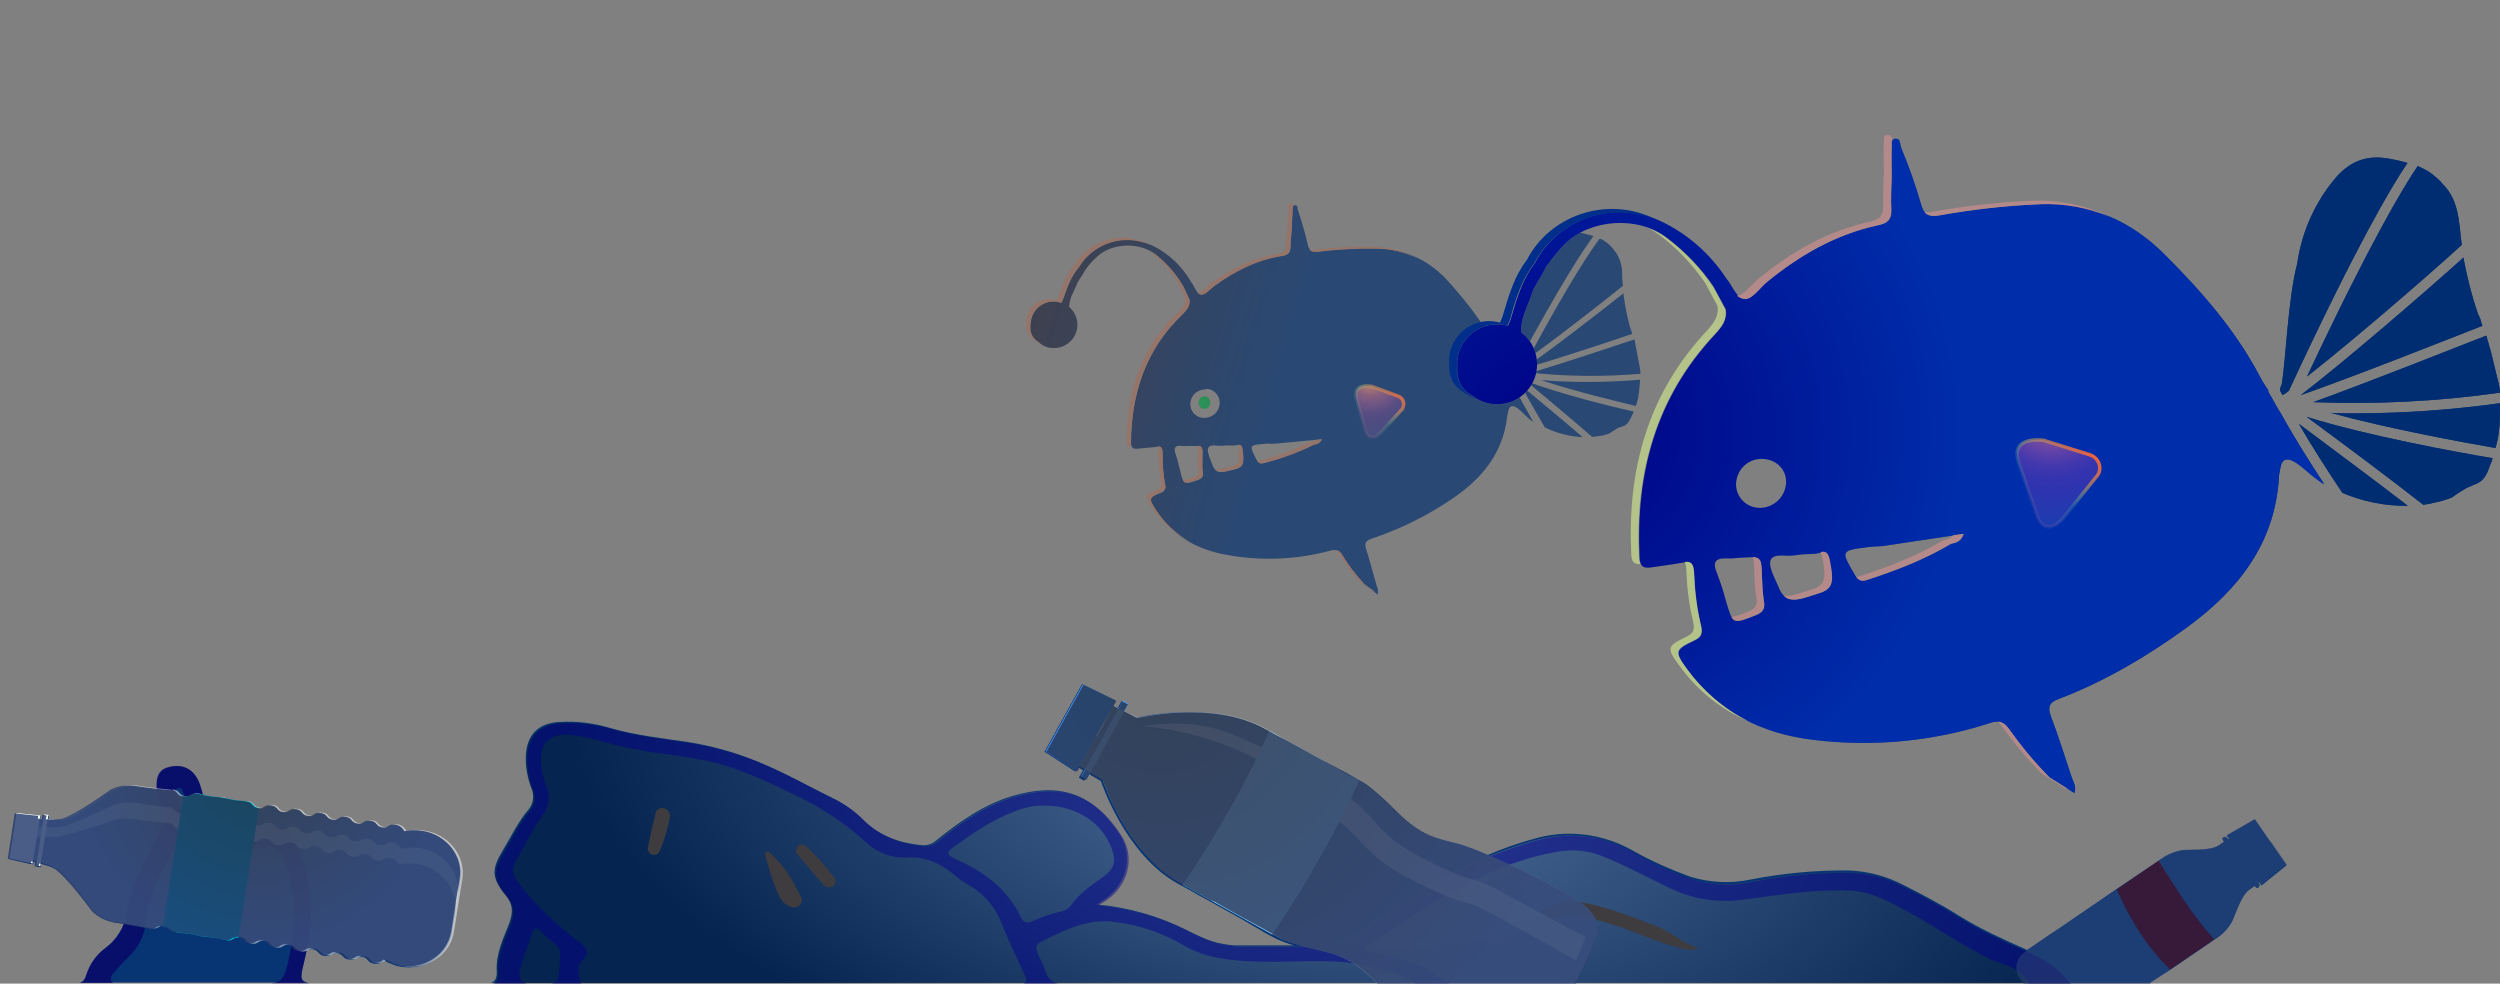 <?xml version="1.0" encoding="utf-8"?>
<!-- Generator: Adobe Illustrator 23.0.0, SVG Export Plug-In . SVG Version: 6.00 Build 0)  -->
<svg version="1.1" id="圖層_1" xmlns="http://www.w3.org/2000/svg" xmlns:xlink="http://www.w3.org/1999/xlink" x="0px" y="0px"
	 viewBox="0 0 713.7 280.8" style="enable-background:new 0 0 713.7 280.8;" xml:space="preserve">
<rect x="0" y="0" width="713.7" height="280.8" fill="#808080" stroke="none"/>
<style type="text/css">
	.st0{fill:#073473;}
	.st1{opacity:0.72;}
	.st2{opacity:0.3;fill:url(#SVGID_1_);enable-background:new    ;}
	.st3{opacity:0.49;fill:url(#SVGID_2_);enable-background:new    ;}
	.st4{opacity:0.7;fill:#090069;enable-background:new    ;}
	.st5{fill:#3E3C3E;}
	.st6{fill:#4F9FFF;}
	.st7{opacity:0.6;}
	.st8{fill:#FFFFFF;}
	.st9{fill:#69CAFF;}
	.st10{opacity:0.5;fill:#FFFFFF;enable-background:new    ;}
	.st11{fill:#00AAC3;}
	.st12{opacity:0.81;fill:url(#SVGID_3_);enable-background:new    ;}
	.st13{opacity:0.5;fill:#344878;enable-background:new    ;}
	.st14{opacity:0.5;fill:#680000;enable-background:new    ;}
	.st15{opacity:0.8;}
	.st16{opacity:0.84;}
	.st17{fill:url(#SVGID_4_);}
	.st18{fill:url(#SVGID_5_);}
	.st19{fill:url(#SVGID_6_);}
	.st20{fill:url(#SVGID_7_);}
	.st21{fill:url(#SVGID_8_);}
	.st22{fill:url(#SVGID_9_);}
	.st23{fill:url(#SVGID_10_);}
	.st24{fill:url(#SVGID_11_);}
	.st25{fill:url(#SVGID_12_);}
	.st26{fill:#9A7264;}
	.st27{fill:url(#SVGID_13_);stroke:url(#SVGID_14_);stroke-miterlimit:10;}
	.st28{fill:url(#SVGID_15_);}
	.st29{fill:url(#SVGID_16_);}
	.st30{fill:url(#SVGID_17_);}
	.st31{fill:url(#SVGID_18_);}
	.st32{fill:url(#SVGID_19_);}
	.st33{fill:url(#SVGID_20_);}
	.st34{fill:url(#SVGID_21_);}
	.st35{fill:url(#SVGID_22_);}
	.st36{fill:#002D72;}
	.st37{fill:url(#SVGID_23_);}
	.st38{fill:#B4C389;}
	.st39{fill:#B48989;}
	.st40{fill:#002F8B;}
	.st41{fill:url(#SVGID_24_);stroke:url(#SVGID_25_);stroke-miterlimit:10;}
	.st42{opacity:0.81;fill:url(#SVGID_26_);enable-background:new    ;}
	.st43{opacity:0.81;fill:url(#SVGID_27_);enable-background:new    ;}
</style>
<path class="st0" d="M86.9,274.1c0.2-0.9,0.4-1.9,0.6-2.8c1.1-0.6,2.4-0.4,3.3,0.5l0.3,0.3c0.1,0.1,0.2,0.2,0.3,0.3
	c0.1,0.1,0.3,0.2,0.4,0.3c0.1,0.1,0.3,0.1,0.4,0.1s0.3,0.1,0.4,0.1h0.1c0.6,0.1,1.3,0,1.8-0.4s1.2-0.5,1.8-0.4
	c0.3,0,0.6,0.1,0.8,0.3c0.3,0.1,0.5,0.3,0.7,0.5l0.1,0.1c0.1,0.1,0.2,0.2,0.3,0.3c0.4,0.4,0.9,0.6,1.4,0.6h0.1
	c0.4,0.1,0.8,0.1,1.1,0c0.1,0,0.3-0.1,0.4-0.1c0.4-0.3,1-0.6,1.6-0.6c0.2,0,0.4,0,0.6,0c1.4,0.2,1.5,1,2.2,1.5
	c0.3,0.2,0.7,0.3,1.1,0.4h0.1c1,0.2,2.1-0.1,2.9-0.9c0.4,0.2,0.7,0.4,1.1,0.6c0.5,0.2,1,0.4,1.5,0.6c0.7,0.3,1.5,0.5,2.2,0.6
	c7,1.1,13.4-3.3,14.5-9.8l0.9-5.7l0,0l0.7-4.4V256l0,0l0.8-4.9c0.4-2.4,0-4.8-1.1-6.9c-1.9-3.7-5.5-6.3-9.6-6.9
	c-0.4-0.1-0.9-0.1-1.3-0.1c-0.9-0.1-1.7-0.1-2.6,0c-0.4,0-0.8,0.1-1.3,0.2c-0.1-0.1-0.2-0.3-0.3-0.4c-0.3-0.4-0.7-0.7-1.1-1
	c-0.1-0.1-0.2-0.1-0.3-0.2c-0.2-0.1-0.5-0.2-0.8-0.2h-0.1c-0.8-0.1-1.6,0.1-2.2,0.6c-0.5,0.2-1,0.3-1.5,0.2
	c-1.9-0.3-1.3-1.6-3.3-1.9h-0.1c-1.9-0.3-1.8,1.1-3.7,0.8c-0.7-0.1-1.4-0.5-1.8-1.1c-0.2-0.2-0.4-0.4-0.7-0.5
	c-0.1-0.1-0.3-0.1-0.4-0.2l-0.4-0.1h-0.1c-0.4-0.1-0.8-0.1-1.1,0c-0.9,0.3-1.1,1-2.6,0.7c-0.5-0.1-1-0.3-1.4-0.6
	c-0.4-0.7-1.1-1.1-1.9-1.2h-0.1c-0.2,0-0.4,0-0.6,0c-0.6,0.1-1.1,0.3-1.6,0.6c-0.1,0.1-0.3,0.1-0.4,0.2c-0.2,0-0.3,0.1-0.5,0.1
	s-0.4,0-0.6,0c-0.3,0-0.6-0.1-0.8-0.3c-0.1-0.1-0.3-0.2-0.4-0.3c-0.2-0.2-0.4-0.4-0.5-0.6c-0.1-0.2-0.3-0.3-0.5-0.4
	c-0.1-0.1-0.3-0.2-0.4-0.2c-0.2-0.1-0.4-0.1-0.6-0.2h-0.1c-0.2,0-0.4,0-0.6,0c-0.4,0-0.9,0.2-1.2,0.4c-0.5,0.4-1.2,0.5-1.8,0.4
	c-0.2,0-0.4-0.1-0.6-0.1c-0.2-0.1-0.3-0.1-0.4-0.2c-0.1-0.1-0.2-0.2-0.3-0.3c-0.4-0.7-1.1-1.1-1.9-1.2h-0.1c-0.5-0.1-1,0-1.4,0.1
	c-0.1,0-0.2,0.1-0.3,0.2l-0.5,0.3c-0.5,0.2-1,0.3-1.5,0.2c-0.4-0.1-0.7-0.2-1-0.4c-0.5-0.4-0.7-0.8-1.2-1.2c-0.3-0.2-0.6-0.3-1-0.3
	h-0.1c-0.7-0.1-1.4-0.2-2.1-0.2h-0.4c-0.3,0-0.6-0.1-1.1-0.1l-0.6-0.1c-0.5-0.1-0.8-0.2-1.1-0.3c-0.6-0.2-1.1-0.3-1.7-0.4h-0.1
	c-1.9-0.3-1.6-0.1-3.5-0.4c-0.7-0.1-1.1-0.2-1.4-0.3l-0.7-0.2c-0.3-1.3-0.7-2.7-1.2-3.9c-1.6-3.7-4.7-5.2-8.7-4.1
	c-2.5,0.7-3.5,2.6-3.3,6.3l-0.8-0.1l-1.5-0.2c-1-0.1-2-0.3-3-0.4c-2.5-0.4-5.1-0.1-7.3,1.1c0,0-5.1,3.7-9.4,6.2l-1.1,0.6l-0.5,0.3
	c-0.9,0.5-1.8,0.9-2.7,1.1l0,0c-0.1,0-0.3,0.1-0.4,0.1h-0.2h-0.4h-0.2h-0.4h-0.3h-0.4h-1.7h-0.6h-0.1L14,233l-1.2-0.2l-0.2,1.2
	l-1.1-0.1l0.1-0.8l-6.7-0.8l-2,13l0,0l6.6,1.5l0.1-0.8l0,0l1,0.3l0,0l-0.2,1.1l1.2,0.2l0.2-1l0.7,0.2l0.3,0.1l0.4,0.1l0.3,0.1
	l0.4,0.1l0.3,0.1l0.4,0.1l0.3,0.1l0.3,0.1l0.2,0.1l0.3,0.1l0.1,0.1l0.4,0.2c1.6,1.3,3.1,2.7,4.4,4.3c0.4,0.5,0.9,1,1.3,1.5l0.4,0.5
	c2.4,2.9,4.5,5.7,4.5,5.7c0.3,0.3,0.6,0.6,1,0.9l0.3,0.3c0.5,0.4,1.1,0.7,1.7,1c1.2,0.6,2.4,1,3.6,1.1l2,0.3
	c-1.1,2.7-2.9,5.1-5.2,6.9c-2.6,1.9-4.5,4.6-5.5,7.7c-0.4,1.3-0.9,1.9-1.7,2.2h65C85.4,280,85.8,278.7,86.9,274.1z"/>
<g class="st1">
</g>
<path class="st0" d="M619.5,276.9l10.7-7.3l1.9-1.3l0.9-0.6c1.8-1.2,3.3-2.9,4.3-4.8c1.3-2.9,2.6-7.4,5-9l0.7-0.5l0.7-0.5l0.2,0.3
	c0.1,0.3,0.5,0.4,0.7,0.2h0.1l0,0c0.3-0.2,0.5-0.7,0.3-1l-0.3-0.4c0.1-0.1,0.1-0.1,0.2-0.2l0.7,1l7.2-5.8l-4.3-6.2l-0.5-0.7
	l-4.3-6.2l-8,4.6l0.7,1l-0.3,0.1l-0.3-0.4c-0.3-0.3-0.8-0.3-1.1-0.1l0,0c-0.3,0.2-0.3,0.6,0,0.9l0.2,0.3c-0.2,0.2-0.5,0.4-0.7,0.5
	l-0.7,0.5c-2.3,1.6-7,1.2-10.2,1.4c-2.2,0.3-4.2,1.1-6,2.3l-1.2,0.8l-12,8.1L586.4,266l-0.2,0.1l-7.5,5.1l-0.2-0.1
	c-6.5-2.9-13-5.8-19.1-9.6c-5.2-3.3-10.6-6.1-16.1-8.9c-4.8-2.5-10.1-3.9-15.5-4.1c-9.4-0.1-18.8,0.8-28.1,2.6
	c-5.7,1.2-11.5,0.9-17.1-0.8c-5.8-2.1-11.4-4.6-16.7-7.6c-8.6-4.8-18.7-6-28.1-3.2c-4.5,1.2-8.9,2.8-13.1,4.6
	c-2.8-1.3-5.8-2.4-8.8-3.3c-5.8-1.4-10.4-2.2-17.1-8.9s-9.5-8.4-9.5-8.4l-3.2-1.8l-1.4-0.8l-2.8-1.5l-1.5-0.8l-1.3-0.7l-2.1-1.1
	l-2.9-1.6l-2.5-1.4l-5.1-2.8l-0.6-0.3l-1.9-1l-2-1.1l-1.1-0.6c-15.2-8.4-36.5-3.1-36.5-3.1l-3.8-2l1-1.8l0,0l0.1-0.1l-1.5-0.9
	l-1.1,2l-1.6-0.8l0.7-1.2l0,0l0.1-0.2l-9.4-4.6l-10.6,19.1l0,0l-0.1,0.2l8.8,5.7l0.8-1.5l0,0l-0.1,0.2l1.5,0.9l-1.1,1.9l0,0L308,222
	l1.5,0.9l1.1-2.1l3.7,2.2c0,0,6.8,20.9,22,29.3l3.9,2.1l1.5,0.9l0.7,0.4l1,0.5l12.5,7l0.6,0.4l3.5,2l0.8,0.5l0.5,0.3l0.4,0.2
	l0.7,0.4l0.2,0.1l1.9,1c1.6,0.7,3.2,1.3,4.9,1.8h-16c-1.6,0-3.1-0.2-4.6-0.5c-4-0.7-7.4-2.6-10.9-4.3c-7.8-3.8-16.2-6.1-24.8-6.9
	l2.3-1.5c6.1-4.2,8.3-12.1,4.3-18.4c-7.9-12.2-17.5-14.9-30.5-11.1c-8.3,2.4-15.3,7.4-21.9,12.7c-1.1,1-2.5,1.5-4,1.4
	c-6.4-0.6-12.1-2.6-16.8-7.1c-2.3-2.4-5-4.4-7.9-5.9c-7.4-3.6-14.5-7.7-22.1-10.8c-6.5-2.7-13.3-4.6-20.3-5.7
	c-7.4-1.1-14.9-1.9-22.1-4c-4.7-1.4-9.5-2-14.4-1.7c-6.1,0.3-9.4,3.8-9.6,9.8c-0.1,3.1,0.5,6.2,1.6,9.1c0.9,2.1,0.6,4.5-0.9,6.2
	c-3,3.5-4.9,7.7-7.3,11.6c-3.2,5.3-3.2,7.8,0.8,12.7c2.2,2.6,2.2,4.9,1.1,8c-1.7,4.4-3.9,8.8-3.6,13.7c0.1,2-0.4,3-1.7,3.4h473.5
	L619.5,276.9z"/>
<g class="st1">
</g>
<radialGradient id="SVGID_1_" cx="408.571" cy="728.291" r="217.93" gradientTransform="matrix(0.992 0.123 -5.661767e-02 0.457 15.477 -157.269)" gradientUnits="userSpaceOnUse">
	<stop  offset="0" style="stop-color:#FFFFFF"/>
	<stop  offset="1" style="stop-color:#000000"/>
</radialGradient>
<path class="st2" d="M590,279.8c-3-4-7.1-6.2-11.5-8.2c-6.5-2.9-13-5.8-19.1-9.6c-5.2-3.3-10.6-6.1-16.1-8.9
	c-4.8-2.5-10.1-3.9-15.5-4c-9.4-0.1-18.8,0.8-28.1,2.6c-5.7,1.2-11.5,0.9-17.1-0.8c-5.8-2.1-11.4-4.6-16.7-7.7
	c-8.6-4.8-18.7-6-28.1-3.2c-9.4,2.7-18.5,6.5-27,11.4c-9.5,5.4-18.1,12.4-27.8,17.6c-1.4,0.8-2.9,1.1-4.4,1.1c-8.3,0-16.7,0-25,0
	c-1.6,0-3.1-0.2-4.6-0.5c-4-0.7-7.4-2.6-10.9-4.3c-7.8-3.8-16.2-6.1-24.8-6.9l2.3-1.5c6.1-4.2,8.3-12.1,4.3-18.4
	c-7.9-12.2-17.5-14.9-30.5-11.1c-8.3,2.4-15.3,7.4-21.9,12.7c-1.1,1-2.5,1.5-4,1.4c-6.4-0.6-12.1-2.6-16.8-7.1
	c-2.3-2.4-5-4.3-7.9-5.9c-7.4-3.6-14.5-7.7-22.1-10.8c-6.5-2.7-13.3-4.6-20.3-5.7c-7.4-1.1-14.9-1.9-22.1-4
	c-4.7-1.3-9.5-1.9-14.4-1.6c-6.1,0.3-9.4,3.8-9.6,9.8c-0.1,3.1,0.5,6.2,1.6,9.1c0.9,2.1,0.6,4.5-0.9,6.2c-3,3.6-4.9,7.7-7.3,11.6
	c-3.2,5.3-3.2,7.8,0.8,12.7c2.2,2.6,2.2,4.9,1.1,8c-1.7,4.4-3.9,8.8-3.6,13.7c0.1,2.2-0.4,3.1-2,3.5h451.6
	C591,280.7,590.4,280.4,590,279.8z"/>
<radialGradient id="SVGID_2_" cx="576.037" cy="204.811" r="60.87" gradientTransform="matrix(-0.253 0.967 -2.97 -0.778 1121.179 -168.145)" gradientUnits="userSpaceOnUse">
	<stop  offset="0" style="stop-color:#FFFF46"/>
	<stop  offset="0" style="stop-color:#03008B"/>
</radialGradient>
<path class="st3" d="M149.3,273.9c0.9-2.5,1.8-5,2.6-7.5c0.6-1.6,1.3-1.8,2.5-0.5s2.7,2.5,4.1,3.6c1,0.7,1.5,1.9,1.4,3.1
	c0,0.9,0,1.8-0.1,2.7c-0.2,4.2-0.3,5.2-2.6,5.5h8.8c-0.2-0.2-0.4-0.4-0.4-0.7c-0.4-1.9-1.1-4.4,0.7-6c2.2-1.9,1.3-3.4-0.3-4.7
	c-3.9-2.9-7.6-6-11-9.4c-2.7-2.6-5.1-5.5-7.4-8.5c-1.3-1.9-1.6-3.6-0.4-5.6c2.6-4.3,4.6-9,7.6-13c1.9-2.4,2.4-5.7,1.2-8.5
	c-1-2.5-1.6-5.1-1.6-7.7c0.1-5,2.9-7.2,7.9-6.9c4.3,0.3,8.3,1.5,12.3,2.6c8.8,2.4,17.8,2.9,26.7,4.7c10,2.1,19,6.6,28,11
	c6.5,3.3,12.6,7.5,18,12.4c3.1,3,7.3,4.5,11.5,4.3c5.3-0.3,9.8,1.6,13.8,5.1c1.4,1.2,2.9,2.2,4.5,3.1c4,2.4,7.1,6.1,8.8,10.5
	c2,5,4.3,9.8,6.6,14.7c0.8,1.7,0.6,2.3-0.4,2.6h10c-1.7-0.3-3-1.6-3.5-3.2c-0.5-1.4-1-2.7-1.7-4c-1.7-3.6-1.5-3.9,2-5.6
	c6.1-3,12.3-5.8,19.3-4.8c6.8,0.8,13.4,3,19.4,6.5c6.5,3.9,13.6,4.5,20.8,4.8c7.7,0.3,15.3-0.4,23,0c7.4,0.4,14.6,2.2,21.4,5.2
	c0.4,0.2,0.8,0.4,1.1,0.7l-0.1,0.6h11c-1.4-0.2-2.8-0.9-3.8-1.9c-3.3-3.2-7.9-4.2-12.1-5.5c-2.5-0.8-5.2-1.2-7.7-1.8
	c-0.6-0.1-1.4-0.1-1.6-0.9s0.6-0.8,1-1.1c8.5-5.2,16.5-11.2,25.2-16c9.2-5,18.8-9,29.2-10.7c4.2-0.7,8.5-0.3,12.4,1.3
	c6.9,2.7,13.4,6.4,20.1,9.5c6.3,2.9,13.4,3.9,20.3,2.9c9.9-1.3,19.7-2.9,29.7-2.6c6.7,0.2,12.1,3.3,17.6,6.3c7.8,4.3,15,9.4,23,13.3
	c2.8,1.3,6,1.7,8.5,3.8c0.4,0.4,0.9,0.6,1.3,1c0.6,0.6,1.5,1.2,1.2,2c-0.1,0.2-0.2,0.3-0.3,0.4H592c-0.7-0.1-1.4-0.5-1.8-1.1
	c-3-4-7.1-6.2-11.5-8.2c-6.5-2.9-13-5.8-19.1-9.6c-5.2-3.3-10.6-6.1-16.1-8.9c-4.8-2.5-10.1-3.9-15.5-4c-9.4-0.1-18.8,0.8-28,2.6
	c-5.7,1.2-11.5,0.9-17.1-0.8c-5.8-2.1-11.4-4.6-16.7-7.7c-8.6-4.8-18.7-6-28.1-3.2c-9.4,2.7-18.5,6.5-27,11.4
	c-9.5,5.4-18.1,12.4-27.8,17.6c-1.4,0.8-2.9,1.1-4.4,1.1c-8.3,0-16.7,0-25,0c-1.6,0-3.1-0.2-4.6-0.5c-4-0.7-7.4-2.6-10.9-4.3
	c-7.8-3.8-16.2-6.1-24.8-6.9l2.3-1.5c6.1-4.2,8.3-12.1,4.3-18.4c-7.9-12.2-17.5-14.9-30.5-11.1c-8.3,2.4-15.3,7.4-21.9,12.7
	c-1.1,1-2.5,1.5-4,1.4c-6.4-0.6-12.1-2.6-16.8-7.1c-2.3-2.4-5-4.3-7.9-5.9c-7.4-3.6-14.5-7.7-22.1-10.8c-6.5-2.7-13.3-4.6-20.3-5.7
	c-7.4-1.1-14.9-1.9-22.1-4c-4.7-1.3-9.5-1.9-14.4-1.6c-6.1,0.3-9.4,3.8-9.6,9.8c-0.1,3.1,0.5,6.2,1.6,9.1c0.9,2.1,0.6,4.5-0.9,6.2
	c-3,3.6-4.9,7.7-7.3,11.6c-3.2,5.3-3.2,7.8,0.8,12.7c2.2,2.6,2.2,4.9,1.1,8c-1.7,4.4-3.9,8.8-3.6,13.7c0.1,2.2-0.4,3.1-2,3.5h11.4
	C148,280.5,147.6,279,149.3,273.9z M272.1,241.9c5.7-4.1,11.5-8.1,18.2-10.5c2.6-1,5.3-1.5,8.1-1.4c8.9,0,16.3,4.9,19,12.3
	c1.3,3.5,0.7,5.7-2.3,7.9c-3.4,2.4-6.9,4.8-9.4,8.3c-0.7,0.9-1.7,1.5-2.7,1.7c-2.9,0.6-5.6,1.6-8.3,2.8c-1.4,0.7-2.5,0.4-3.2-1
	c-3.9-8.4-10.9-13.3-19-16.9C270.3,244,270.1,243.3,272.1,241.9L272.1,241.9z"/>
<path class="st4" d="M31.8,280.1c-0.3-0.9,0-1.9,0.8-2.5c1.3-1.5,2.6-3,4.1-4.4c2.9-2.7,4.7-6.4,5-10.4c0.7-6.9,3.9-12.9,7.1-18.9
	c3-5.4,4.2-10.9,1.7-16.8c-0.3-0.7-0.7-1.8,0.4-2.1s1.2,0.9,1.5,1.6c1.7,4.3,1.4,9,3.2,13.3c0.3,0.8,0.5,1.6,0.8,2.3
	c2.1,4.7,4.2,5.5,8.8,3.2c3.8-1.9,7.5-3.7,12-3.5c1.5-0.1,2.8,0.8,3.3,2.2c4.3,10.2,4.1,20.7,1.6,31.2c-1,4-1.8,5.1-4.7,5.4h11
	c-3-0.3-2.7-1.4-1.5-6.4c2.1-8.4,2.8-17,0.5-25.5c-0.8-3-2.2-5.8-3-8.8c-0.7-2.5-2.3-3.4-4.6-3.5c-4.6-0.4-9.2,0.2-13.4,2
	c-5.4,2.4-5.5,2.3-6.8-3.7c-0.1-0.4-0.1-0.7-0.2-1.1c-1-3.5-1.3-7.2-2.7-10.6c-1.6-3.7-4.7-5.2-8.7-4.1c-2.7,0.7-3.7,2.8-3.2,6.9
	c0.1,0.9,0.4,1.8,0.7,2.6c1.3,3.6,1,7.5-0.8,10.8c-3.5,6.7-7.5,13.3-8.5,21c-0.5,4.1-2.7,7.9-6.1,10.3c-2.6,1.9-4.5,4.6-5.5,7.7
	c-0.4,1.5-1,2.1-2,2.3h10C32.2,280.7,32,280.4,31.8,280.1z"/>
<path class="st5" d="M225.8,250.7c-1.6-2.6-3.5-4.9-5.7-7c-0.4-0.4-0.8-0.9-1.4-0.5c-0.2,0.2-0.2,0.6-0.3,0.9
	c1.3,4.4,2.4,8.7,4.6,12.7c0.6,0.9,1.5,1.6,2.6,2c0.9,0.5,2.1,0.3,2.8-0.5c0.6-0.7,0.7-1.8,0.1-2.5
	C227.6,254.1,226.8,252.4,225.8,250.7z"/>
<path class="st5" d="M230.6,242c-0.4-0.5-1-0.8-1.7-0.9c-0.7,0-1.3,0.4-1.5,1c-0.3,0.7-0.2,1.5,0.4,2c2.2,2.6,4.5,5.3,6.8,7.9
	c0.9,1,2,2,3.3,0.9s0.3-2.3-0.4-3.2C235.4,247,233.1,244.4,230.6,242z"/>
<path class="st5" d="M189.8,230.8c-1-0.4-2.2,0.1-2.6,1.1c-0.1,0.1-0.1,0.3-0.1,0.5c-0.8,3.1-1.5,6.2-2.1,9.3c-0.3,1,0.3,2,1.2,2.3
	c0.1,0,0.1,0,0.2,0c1.1,0.3,1.7-0.5,2.1-1.4c1.2-2.9,2.1-6,2.7-9.1C191.5,232.4,190.9,231.2,189.8,230.8L189.8,230.8z"/>
<path class="st5" d="M452.5,257.8c-3.8-0.9-7.7-0.3-11.1,1.6c-0.9,0.5-1.8,1.2-1.3,2.4c0.4,0.9,1.5,1.3,2.4,0.9
	c0.1,0,0.2-0.1,0.2-0.1c5.8-2.6,11.3-0.5,16.8,1.1c6.5,1.8,12.5,5,19.1,6.7c2.1,0.5,4.1,1.3,6.4,0.2c-4.6-1.1-7.9-4.7-12.4-6.3
	C465.9,261.8,459.4,259.1,452.5,257.8z"/>
<g id="water_2">
	
		<rect x="302.9" y="210.6" transform="matrix(0.485 -0.875 0.875 0.485 -22.581 384.568)" class="st6" width="24.7" height="1.8"/>
	<polygon class="st6" points="307.4,220.2 318.5,200.1 309.1,195.4 298.5,214.5 	"/>
	<g class="st7">
		<path class="st8" d="M430.4,263.3c-8.9-4.9-10.2-5.2-11.8-5.6c-1.9-0.5-4.3-1-13.9-5.7c-10.3-5-13.6-8.8-16.9-12.4
			c-3-3.3-6.8-6.3-15.2-13.5c-20.4-17.6-46.4-18.8-46.4-18.8c6-1,12.1-1,18.1,0.1c8.5,1.7,19.1,7.3,31.1,14
			c10.7,5.9,14.3,10,17.5,13.6c3,3.4,5.7,6.3,14.8,10.8c8.8,4.3,10.9,4.8,12.4,5.2c2.4,0.6,4.2,1.1,13.5,6.3
			c6.1,3.4,19,10.2,19.1,10.2l-2.8,6.7C449.9,274.1,436.5,266.7,430.4,263.3z"/>
	</g>
	<path class="st9" d="M363.2,266.8l-25.6-14.2c5.2-7.5,9.9-15.2,14.3-23.1c4-7.1,7.4-14,10.5-20.8l25.6,14.2
		c-3.1,6.9-6.5,13.7-10.5,20.8C373.1,251.6,368.3,259.3,363.2,266.8z"/>
	<path class="st10" d="M455.9,266.8c0,0,1.9-4-4.1-8.7c-6-4.7-29.9-15.8-35.7-17.2c-5.8-1.4-10.4-2.2-17.1-8.8s-9.5-8.4-9.5-8.4
		L361.3,208c-15.2-8.4-36.5-3.1-36.5-3.1l-7-3.5L313,210l-0.1,0.1l-4.8,8.6l6.7,4c0,0,6.8,20.9,22,29.3l28.3,15.7
		c0,0,2.9,1.6,12.1,3.7c9.1,2.1,12.2,5.7,16.3,9.7h56C452,276.6,454.1,271.8,455.9,266.8z"/>
</g>
<g id="water_1">
	<path class="st10" d="M42.9,265c-1.1-0.2-5.8-1.1-9.6-1.7c-2.5-0.3-4.8-1.5-6.6-3.3c0,0-7.2-9.9-10.7-12.1
		c-1.9-1.2-8.9-2.8-8.9-2.8L9,233.5c0,0,7.1,0.7,9.3,0.1c4-1.1,13.8-8.2,13.8-8.2c2.3-1.1,4.8-1.5,7.3-1.1c3.8,0.6,8.7,1.1,9.8,1.2
		c0.1,0,0.2-0.1,0.3-0.1h0.1c1.9,0.3,1.3,1.6,3.3,1.9s1.8-1.1,3.7-0.8h0.1c1.9,0.3,1.3,1.6,3.3,1.9s1.8-1.1,3.7-0.8h0.1
		c1.9,0.3,1.3,1.6,3.3,1.9s1.8-1.1,3.7-0.8h0.1c1.9,0.3,1.3,1.6,3.3,1.9s1.8-1.1,3.7-0.8H78c1.9,0.3,1.3,1.6,3.3,1.9
		s1.8-1.1,3.7-0.8h0.1c1.9,0.3,1.3,1.6,3.3,1.9s1.8-1.1,3.7-0.8h0.1c1.9,0.3,1.3,1.6,3.3,1.9s1.8-1.1,3.7-0.8h0.1
		c1.9,0.3,1.3,1.6,3.3,1.9s1.8-1.1,3.7-0.8h0.1c1.9,0.3,1.3,1.6,3.3,1.9s1.8-1.1,3.7-0.8h0.1c1.1,0.2,2,0.9,2.5,1.9
		c1.7-0.4,3.4-0.4,5.2-0.1c7,1.1,11.8,7.3,10.8,13.8l-2.4,15.1c-1,6.5-7.5,10.9-14.5,9.8c-1.7-0.3-3.4-0.9-4.8-1.8
		c-0.8,0.7-1.9,1.1-2.9,0.9h-0.1c-1.9-0.3-1.3-1.6-3.3-1.9s-1.8,1.1-3.7,0.8h-0.1c-1.9-0.3-1.3-1.6-3.3-1.9s-1.8,1.1-3.7,0.8h-0.1
		c-1.9-0.3-1.3-1.6-3.3-1.9s-1.8,1.1-3.7,0.8H86c-1.9-0.3-1.3-1.6-3.3-1.9s-1.8,1.1-3.7,0.8h-0.1c-1.9-0.3-1.3-1.6-3.3-1.9
		s-1.8,1.1-3.7,0.8l0,0c-1.9-0.3-1.3-1.6-3.3-1.9s-1.8,1.1-3.7,0.8h-0.1c-1.9-0.3-1.3-1.6-3.3-1.9s-1.8,1.1-3.7,0.8h-0.1
		c-1.9-0.3-1.3-1.6-3.3-1.9s-1.8,1.1-3.7,0.8h-0.1c-1.9-0.3-1.3-1.6-3.3-1.9s-1.8,1.1-3.7,0.8h-0.1C43.1,265,43,265,42.9,265z"/>
	
		<rect x="4.7" y="239.2" transform="matrix(0.156 -0.988 0.988 0.156 -226.732 214.416)" class="st8" width="14.8" height="1.2"/>
	<polygon class="st8" points="9.3,246.5 11.5,232.8 4.7,232.1 2.7,245.1 	"/>
	<path class="st10" d="M119.1,246.7c-1.7-0.3-3.4-0.3-5.1,0.1c-0.5-1-1.4-1.7-2.5-1.9h-0.1c-1.9-0.3-1.8,1.1-3.7,0.8
		s-1.3-1.6-3.3-1.9h-0.1c-1.9-0.3-1.8,1.1-3.7,0.8s-1.3-1.6-3.3-1.9h-0.1c-1.9-0.3-1.8,1.1-3.7,0.8s-1.3-1.6-3.3-1.9h-0.1
		c-1.9-0.3-1.8,1.1-3.7,0.8s-1.3-1.6-3.3-1.9H83c-1.9-0.3-1.8,1.1-3.7,0.8s-1.3-1.6-3.3-1.9h-0.1c-1.9-0.3-1.8,1.1-3.7,0.8
		s-1.3-1.6-3.3-1.9h-0.1c-1.9-0.3-1.8,1.1-3.7,0.8s-1.3-1.6-3.3-1.9h-0.1c-1.9-0.3-1.8,1.1-3.7,0.8s-1.4-1.7-3.3-2H55
		c-1.9-0.3-1.8,1.1-3.7,0.8s-1.3-1.6-3.3-1.9l0,0c-0.1,0-0.2,0.1-0.3,0.1c-1.1-0.1-5.9-0.6-9.8-1.2c-2.5-0.4-5.1-0.1-7.3,1.1
		c0,0-9.2,2.8-13.1,3.8c-2.2,0.6-9.3-0.1-9.3-0.1l0.4-2.8c0,0,7.1,0.7,9.3,0.1c4-1,13.4-5.6,13.4-5.6c2.3-1.1,4.8-1.5,7.3-1.1
		c3.8,0.6,8.6,1.1,9.7,1.3c0.1,0,0.2,0,0.2,0h0.1c1.9,0.3,1.3,1.6,3.3,1.9s1.8-1.1,3.7-0.8h0.1c1.9,0.3,1.3,1.6,3.3,1.9
		s1.8-1.1,3.7-0.8h0.1c1.9,0.3,1.3,1.6,3.3,1.9s1.8-1.1,3.7-0.8h0.1c1.9,0.3,1.3,1.6,3.3,1.9s1.8-1.1,3.7-0.8H77
		c1.9,0.3,1.3,1.6,3.3,1.9s1.8-1.1,3.7-0.8h0c1.9,0.3,1.3,1.6,3.3,1.9s1.8-1.1,3.7-0.8l0,0c1.9,0.3,1.3,1.6,3.3,1.9s1.7-1,3.7-0.7
		l0,0c1.9,0.3,1.3,1.6,3.3,1.9s1.8-1.1,3.7-0.8h0.1c1.9,0.3,1.3,1.6,3.3,1.9s1.8-1.1,3.7-0.8h0.1c1.1,0.2,2,0.9,2.5,1.8
		c1.7-0.4,3.4-0.4,5.2-0.2c7,1.1,11.8,7.3,10.8,13.8l-0.7,4.5C130.8,254,126,247.8,119.1,246.7z"/>
	<path class="st11" d="M50.3,266.1c-1.9-0.3-1.4-1.3-3.3-1.6c-0.2,0-0.3,0-0.5,0v-0.1l5.8-37v-0.1c0.2,0,0.3,0,0.5,0
		c1.9,0.3,1.8-1,3.7-0.7h0.1c1.9,0.3,1.5,0.4,3.5,0.7s1.6,0.1,3.5,0.4h0.1c1.9,0.3,1.5,0.4,3.5,0.7s1.6,0.1,3.5,0.4h0.1
		c0.1,0,0.3,0.1,0.4,0.1c1.4,0.4,1,1.4,2.7,1.8l0,0l-5.8,37l0,0c-1.6-0.1-1.6,0.9-3,0.8c-0.1,0-0.2-0.1-0.4-0.1h-0.1
		c-1.9-0.3-1.5-0.4-3.5-0.7s-1.6-0.1-3.5-0.4h-0.1c-1.9-0.3-1.5-0.4-3.5-0.7s-1.6-0.1-3.5-0.4L50.3,266.1z"/>
</g>
<radialGradient id="SVGID_3_" cx="85.637" cy="429.463" r="51.28" gradientTransform="matrix(0.992 -0.126 0.126 0.992 -65.247 -197.344)" gradientUnits="userSpaceOnUse">
	<stop  offset="1.065558e-07" style="stop-color:#202D41"/>
	<stop  offset="1" style="stop-color:#20376B"/>
</radialGradient>
<path class="st12" d="M120.6,237.2c-1.7-0.3-3.5-0.3-5.2,0.1c-0.5-1-1.4-1.7-2.5-1.9h-0.1c-1.9-0.3-1.8,1.1-3.7,0.8
	s-1.3-1.6-3.3-1.9h-0.1c-1.9-0.3-1.8,1.1-3.7,0.8s-1.3-1.6-3.3-1.9h-0.1c-1.9-0.3-1.8,1.1-3.7,0.8s-1.3-1.6-3.3-1.9h-0.1
	c-1.9-0.3-1.8,1.1-3.7,0.8s-1.3-1.6-3.3-1.9h-0.1c-1.9-0.3-1.8,1.1-3.7,0.8s-1.3-1.6-3.3-1.9h-0.1c-1.9-0.3-1.8,1.1-3.7,0.8
	s-1.3-1.6-3.3-1.9h-0.1c-1.9-0.3-1.6-0.1-3.5-0.4s-1.5-0.4-3.5-0.7h-0.1c-1.9-0.3-1.6-0.1-3.5-0.4s-1.5-0.4-3.5-0.7H56
	c-1.9-0.3-1.8,1-3.7,0.7c-0.2,0-0.3,0-0.5,0l0,0c-1.4-0.4-1.1-1.5-2.8-1.8h-0.1c-0.1,0-0.2,0.1-0.3,0.1c-1.1-0.1-5.9-0.6-9.8-1.2
	c-2.5-0.4-5.1-0.1-7.3,1.1c0,0-9.9,7.2-13.8,8.2c-1.5,0.2-3.1,0.3-4.6,0.2l0.2-1.1l-1.2-0.2l-0.2,1.2l-1.1-0.1l0.1-0.8l-6.7-0.7
	l-2,13l6.6,1.5l0.1-0.8l1.1,0.3l-0.2,1.1l1.2,0.2l0.2-1c1.5,0.3,2.9,0.8,4.3,1.5c3.5,2.2,10.7,12.1,10.7,12.1
	c1.8,1.8,4.1,2.9,6.6,3.3c3.8,0.6,8.5,1.5,9.6,1.7c0.1,0,0.2,0,0.3,0h0.1c1.7,0.3,1.8-0.8,3.2-0.8v0.1v0.1c0.2,0,0.3,0,0.5,0
	c1.9,0.3,1.4,1.4,3.3,1.6h0.1c1.9,0.3,1.6,0.1,3.5,0.4s1.5,0.4,3.5,0.7H57c1.9,0.3,1.6,0.1,3.5,0.4s1.5,0.4,3.5,0.7h0.1
	c0.1,0,0.3,0.1,0.4,0.1c1.5,0.1,1.4-0.9,3-0.8l0,0v-0.2c0.1,0,0.2,0,0.2,0c1.9,0.3,1.3,1.6,3.3,1.9h0.1c1.9,0.3,1.8-1.1,3.7-0.8
	s1.3,1.6,3.3,1.9h0.1c1.9,0.3,1.8-1.1,3.7-0.8s1.3,1.6,3.3,1.9h0.1c1.9,0.3,1.8-1.1,3.7-0.8s1.3,1.6,3.3,1.9h0.1
	c1.9,0.3,1.8-1.1,3.7-0.8s1.3,1.6,3.3,1.9h0.1c1.9,0.3,1.8-1.1,3.7-0.8s1.3,1.6,3.3,1.9h0.1c1.1,0.2,2.1-0.1,2.9-0.9
	c1.5,0.9,3.1,1.5,4.8,1.8c7,1.1,13.4-3.3,14.5-9.8l0.9-5.7l0,0l0.7-4.5l0,0l0.8-4.9C132.3,244.5,127.5,238.3,120.6,237.2z"/>
<path class="st13" d="M632.1,268.1l0.9-0.6c1.8-1.2,3.3-2.8,4.3-4.8c1.3-2.9,2.6-7.4,5-9l0.7-0.5l0.7-0.5l0.2,0.3
	c0.1,0.3,0.5,0.4,0.7,0.2h0.1l0,0c0.3-0.2,0.5-0.7,0.3-1l-0.3-0.4l0.2-0.2l0.7,0.9l7.2-5.8l-4.3-6.2L648,240l-4.3-6.2l-8,4.6l0.7,1
	l-0.3,0.1l-0.3-0.4c-0.3-0.3-0.8-0.3-1.1-0.1l0,0c-0.3,0.2-0.3,0.6,0,0.9l0.2,0.3c-0.2,0.2-0.5,0.4-0.7,0.5l-0.7,0.5
	c-2.3,1.6-7,1.2-10.2,1.4c-2.2,0.3-4.2,1.1-6,2.3l-1.2,0.8C621.2,253.5,625.8,261.2,632.1,268.1z"/>
<path class="st14" d="M619.5,276.8l10.7-7.3l1.9-1.3c-6.3-7-10.9-14.7-15.9-22.5l-11.9,8.2C607.7,261.9,612.8,270.3,619.5,276.8z"/>
<path class="st13" d="M619.5,276.8c-6.7-6.4-11.8-14.9-15.3-22.9L586.5,266l-0.2,0.1l-8.5,5.9c-2.3,1.7-2.9,4.9-1.2,7.3l1.1,1.6h36
	L619.5,276.8z"/>
<g class="st15">
	<g class="st16">
		
			<linearGradient id="SVGID_4_" gradientUnits="userSpaceOnUse" x1="305.904" y1="326.437" x2="451.974" y2="359.937" gradientTransform="matrix(0.999 5.495018e-02 -5.495018e-02 0.999 -14.656 -248.286)">
			<stop  offset="0" style="stop-color:#00FF1B"/>
			<stop  offset="1" style="stop-color:#002D6D"/>
		</linearGradient>
		<path class="st17" d="M343.8,116.7c0.9,0.1,1.6-0.6,1.7-1.5c0-0.1,0-0.2,0-0.2c0.1-0.9-0.6-1.8-1.5-1.9c0,0,0,0-0.1,0
			c-0.9,0-1.6,0.7-1.7,1.5c0,0.1,0,0.1,0,0.2C342.3,115.9,342.6,116.7,343.8,116.7z"/>
		
			<linearGradient id="SVGID_5_" gradientUnits="userSpaceOnUse" x1="318.638" y1="270.923" x2="464.708" y2="304.413" gradientTransform="matrix(0.999 5.495018e-02 -5.495018e-02 0.999 -14.656 -248.286)">
			<stop  offset="0" style="stop-color:#B19686"/>
			<stop  offset="1" style="stop-color:#002D6D"/>
		</linearGradient>
		<path class="st18" d="M463.3,81.6c-0.1-0.8-0.1-1.8-0.2-2.6l0,0c0-0.3,0-0.6,0-0.9c0-2.5-0.8-4.9-2.4-6.8
			c-0.1-0.1-0.2-0.3-0.3-0.4l0,0l-0.1-0.1l0,0c-0.7-0.9-1.6-1.6-2.6-2.2l0,0c-0.3-0.2-0.7-0.4-1-0.5c-2.5,3.3-8.5,12.1-20.4,34.2
			C444.3,96.6,457.6,86.2,463.3,81.6z"/>
		
			<linearGradient id="SVGID_6_" gradientUnits="userSpaceOnUse" x1="315.436" y1="284.888" x2="461.506" y2="318.378" gradientTransform="matrix(0.999 5.495018e-02 -5.495018e-02 0.999 -14.656 -248.286)">
			<stop  offset="0" style="stop-color:#B19686"/>
			<stop  offset="1" style="stop-color:#002D6D"/>
		</linearGradient>
		<path class="st19" d="M468.3,106.7c0-0.5,0-0.9-0.1-1.4l-0.1-0.6c-0.3-1.4-0.5-2.8-0.8-4.2l-0.4-2c0,0,0,0,0-0.1
			c0-0.2-0.1-0.4-0.1-0.6s-0.1-0.6-0.2-0.9c-6.1,2-20.7,6.9-29.5,9.5C447.4,107.5,457.9,107.6,468.3,106.7z"/>
		
			<linearGradient id="SVGID_7_" gradientUnits="userSpaceOnUse" x1="314.091" y1="290.728" x2="460.161" y2="324.228" gradientTransform="matrix(0.999 5.495018e-02 -5.495018e-02 0.999 -14.656 -248.286)">
			<stop  offset="0" style="stop-color:#B19686"/>
			<stop  offset="1" style="stop-color:#002D6D"/>
		</linearGradient>
		<path class="st20" d="M468.2,108.4c-8.1,0.7-16.2,0.8-24.3,0.4c-1.3-0.1-2.6-0.2-4-0.3c9.5,3.2,21.8,6.1,27.1,7.4
			c0.2-0.5,0.4-1.1,0.5-1.6c0.2-0.6,0.3-1.2,0.3-1.8C467.9,112.5,468.1,110.1,468.2,108.4z"/>
		
			<linearGradient id="SVGID_8_" gradientUnits="userSpaceOnUse" x1="316.821" y1="278.845" x2="462.891" y2="312.335" gradientTransform="matrix(0.999 5.495018e-02 -5.495018e-02 0.999 -14.656 -248.286)">
			<stop  offset="0" style="stop-color:#B19686"/>
			<stop  offset="1" style="stop-color:#002D6D"/>
		</linearGradient>
		<path class="st21" d="M466,95.3c-0.1-0.3-0.2-0.6-0.3-0.9c-0.1-0.2-0.1-0.4-0.2-0.6s-0.1-0.3-0.2-0.5c-0.8-3-1.4-6-1.8-9.1v-0.5
			c-6.8,5.4-21.1,16.5-28.5,21.5C443.6,102.8,459.6,97.5,466,95.3z"/>
		
			<linearGradient id="SVGID_9_" gradientUnits="userSpaceOnUse" x1="318.211" y1="272.785" x2="464.281" y2="306.275" gradientTransform="matrix(0.999 5.495018e-02 -5.495018e-02 0.999 -14.656 -248.286)">
			<stop  offset="0" style="stop-color:#B19686"/>
			<stop  offset="1" style="stop-color:#002D6D"/>
		</linearGradient>
		<path class="st22" d="M433,104.4c12.5-23.3,19-33.1,21.9-37c-1-0.3-2-0.6-3-0.8l-0.4-0.1h-0.1c-3.1-0.8-6.4,0.2-8.5,2.6
			c-3.8,3.9-6.3,8.8-7.4,14.2c-1.8,5.6-2.8,16.2-3.7,20c-0.2,0.3-0.3,0.7-0.3,1.1l0.4,0.8L433,104.4z"/>
		
			<linearGradient id="SVGID_10_" gradientUnits="userSpaceOnUse" x1="311.79" y1="300.773" x2="457.86" y2="334.273" gradientTransform="matrix(0.999 5.495018e-02 -5.495018e-02 0.999 -14.656 -248.286)">
			<stop  offset="0" style="stop-color:#B19686"/>
			<stop  offset="1" style="stop-color:#002D6D"/>
		</linearGradient>
		<path class="st23" d="M454.5,124.7c0.6,0,1.2-0.1,1.8-0.2c1-0.1,2-0.3,3-0.7c0,0,1.1-0.7,1.9-1.2l0,0c0.2-0.1,0.5-0.3,0.7-0.4
			c0.6-0.3,1.3-0.4,1.9-0.7c1.1-0.6,1.6-1.8,2.1-2.9c0.2-0.3,0.3-0.7,0.5-1.1c-6.2-1.4-21-5-30.7-8.7
			C440.5,112.8,449.2,120.1,454.5,124.7z"/>
		
			<linearGradient id="SVGID_11_" gradientUnits="userSpaceOnUse" x1="311.415" y1="302.417" x2="457.485" y2="335.907" gradientTransform="matrix(0.999 5.495018e-02 -5.495018e-02 0.999 -14.656 -248.286)">
			<stop  offset="0" style="stop-color:#B19686"/>
			<stop  offset="1" style="stop-color:#002D6D"/>
		</linearGradient>
		<path class="st24" d="M441,122c3.4,1.7,7.1,2.6,10.8,2.8c-5.4-4.7-13.2-11.1-17.5-14.7C436.5,114.3,439,118.5,441,122z"/>
		
			<linearGradient id="SVGID_12_" gradientUnits="userSpaceOnUse" x1="308.259" y1="316.168" x2="454.329" y2="349.658" gradientTransform="matrix(0.999 5.495018e-02 -5.495018e-02 0.999 -14.656 -248.286)">
			<stop  offset="2.237672e-07" style="stop-color:#261E27"/>
			<stop  offset="0.61" style="stop-color:#002D6D"/>
		</linearGradient>
		<path class="st25" d="M431,107.2c-0.1-0.1-0.1-0.3-0.2-0.4l0,0l-1.2-2.5v-0.1l0,0c-0.5-0.8-0.9-1.6-1.3-2.5
			c-3.6-7.9-8.9-14.7-14.6-21.1c-5.4-6.1-12.1-9.4-20.4-9.7c-5.7-0.1-11.4,0.2-17,0.9c-2,0.2-2.6-0.4-3-2.1
			c-0.7-3.1-1.6-6.2-2.6-9.2c-0.1-0.2-0.1-0.5-0.2-0.7c-0.1-0.5,0-1.2-0.7-1.2c-0.9-0.1-0.7,0.8-0.8,1.3c-0.1,1.6-0.2,3.3-0.2,4.9
			c-0.1,1.9-0.4,3.8-0.4,5.7c0,1.7-0.8,2.3-2.4,2.5c-7.1,1.1-13.3,4.3-19.1,8.4c-1.3,0.9-2.5,2.6-3.8,2.7c-1.5,0.1-2.1-2.5-3-3.5
			c-2.5-4.4-6.2-8-10.7-10.3c-7.6-4-16.9-1.4-21.3,5.9c-2.2,2.5-3.3,5.6-4.4,8.7c-0.2,0.5-0.4,1-0.6,1.5c-3.5-1.2-7.3,0.6-8.5,4.1
			c-0.2,0.6-0.3,1.2-0.4,1.9c0,0.2,0,0.3,0,0.4c-0.1,1,0,2,0.4,2.8c0.4,0.9,1.1,1.7,2,2.2c2.8,2.4,7,2,9.4-0.8s2-7-0.8-9.4
			c0.1-1.5,0.5-2.9,1.2-4.2c0.5-1,0.9-2,1.3-2.9c0.6-1,1.3-2,1.3-2l0.8-1.4c1-1.5,2.2-2.8,3.6-4c4.5-4,12.6-4,17.1,0
			c2.9,2.4,5.4,5.3,7.3,8.6c0.5,1,1.4,2.9,1.8,3.9c0.2,1.8-0.9,3-2,4.1c-10.5,10-14.6,22.5-14.7,36.7c0,1.3,0.5,1.8,1.7,1.7
			c1.8-0.2,3.6-0.3,5.4-0.5c1.4-0.2,1.9,0.2,1.9,2c-0.1,2.9,0.2,5.9,0.7,8.8c0.3,0.9-0.1,1.9-1,2.2c-0.1,0-0.2,0.1-0.3,0.1
			c-3.3,1.3-3.4,1.7-1.4,4.8c4.8,7.4,11.7,11.4,20.3,12.9c9.8,1.8,19.9,1.4,29.6-1.2c1.2-0.5,2.7,0,3.2,1.3l0,0
			c1.9,2.9,3.9,5.7,6.3,8.3l4,2.9c0.2-0.8,0.1-1.8-0.3-2.5c-1-3.5-1.9-7-3-10.5c-0.5-1.6-0.2-2.3,1.5-2.9c7.8-2.6,15.2-6.2,22-10.7
			c9-5.8,15.6-13.3,16.8-24.4c0.1-0.5,0.2-1,0.3-1.4c0.7-3.3,3.8,0.3,5,1.4c0.5,0.5,1.1,1,1.6,1.4l0.5,0.3c-2.1-3.7-4.5-8-6.5-12
			L431,107.2z M344.3,111c2.1,0,3.8,1.7,3.9,3.8c0,0.1,0,0.1,0,0.2c0,2.4-2,4.3-4.4,4.3c0,0,0,0-0.1,0c-2.2,0-3.9-1.8-3.9-3.9
			c0-2.4,2-4.3,4.4-4.2C344.2,111,344.2,111,344.3,111z M341.8,137.1c-3.9,1.3-3.9,1.3-4.9-2.7c-0.4-1.6-0.7-3.2-1.3-4.8
			c-0.6-1.8-0.1-2.5,1.7-2.3c0.8,0.1,1.6,0,2.5,0c4.1,0,3.3,0,3.3,5.6c0,0.6,0.1,1.2,0.2,1.9C343.6,136.1,343.1,136.6,341.8,137.1
			L341.8,137.1z M352.1,134.1c-1.4,0.3-3.8,1.2-5,0.2c-0.5-0.5-0.9-1.2-1.1-1.9c-0.4-1.1-1.2-2.8-1.2-4c0-1.2,1.3-1.3,2.3-1.2
			c0.9,0.1,1.9,0.1,2.8,0c1-0.1,2.1,0.1,3.1-0.1c0.3-0.1,0.6-0.1,0.9-0.1c0.6,0.1,0.8,0.7,0.8,1.2
			C355.3,132.6,355,133.4,352.1,134.1L352.1,134.1z M375.2,126.9c-4.6,2.3-9.4,4-14.4,5.3c-1.1,0.3-1.6-0.1-2.1-1
			c-2.1-4.2-2.2-4.1,2.4-4.5c0.8-0.1,1.6,0,2.5,0l0,0l13.8-1.3C377,126.3,376.2,126.9,375.2,126.9L375.2,126.9z"/>
	</g>
	<path class="st26" d="M329.9,145.4c-2-3.1-1.9-3.4,1.4-4.8c0.9-0.2,1.6-1.1,1.4-2c0-0.1,0-0.2-0.1-0.3c-0.5-2.9-0.7-5.8-0.7-8.8
		c0-1.6-0.3-2.1-1.4-2.1c0.1,0.5,0.2,0.9,0.2,1.4c-0.1,2.9,0.2,5.9,0.7,8.8c0.3,0.9-0.1,1.9-1,2.2c-0.1,0-0.2,0.1-0.3,0.1
		c-3.3,1.3-3.4,1.7-1.4,4.8c2.7,4.2,6.5,7.7,11,9.9C335.7,152.4,332.3,149.2,329.9,145.4z"/>
	<path class="st26" d="M383.2,158.4c-0.3-0.7-1-1.3-1.8-1.4c0.2,0.2,0.4,0.5,0.6,0.8c1.9,2.9,4,5.7,6.3,8.3l4,2.9
		c0-0.1,0-0.1,0.1-0.2l-2.8-2C387.1,164.1,385,161.4,383.2,158.4z"/>
	<path class="st26" d="M373.9,126.2c-4.6,2.3-9.4,4.1-14.4,5.3c-0.2,0.1-0.4,0.1-0.6,0.1c0.4,0.6,1.2,0.9,1.8,0.6
		c5-1.2,9.8-3,14.4-5.3c1,0,1.9-0.6,2.2-1.5l-1.7,0.2C375.2,126,374.6,126.2,373.9,126.2z"/>
	<path class="st26" d="M353.9,127c-0.2,0-0.4,0-0.5,0c0.1,0.2,0.1,0.4,0.1,0.5c0.6,4.3,0.3,5.2-2.6,5.8c-1.1,0.2-2.8,0.9-4.1,0.6
		c0.1,0.1,0.2,0.2,0.3,0.3c1.3,1,3.7,0.1,5-0.2c2.8-0.6,3.2-1.5,2.6-5.8C354.6,127.8,354.4,127.1,353.9,127z"/>
	<path class="st26" d="M343.1,84.1c1.3-0.1,2.5-1.7,3.8-2.6c5.8-4.2,12-7.3,19.1-8.4c1.5-0.2,2.3-0.8,2.4-2.5c0-1.9,0.3-3.8,0.4-5.7
		c0.1-1.6,0.1-3.3,0.2-4.9c0-0.3,0-0.8,0.2-1.1c0-0.4-0.1-0.8-0.7-0.8c-0.9-0.1-0.7,0.8-0.7,1.3c-0.1,1.6-0.2,3.3-0.3,4.9
		c-0.1,1.9-0.4,3.8-0.4,5.7c0,1.7-0.8,2.2-2.4,2.5c-7.1,1.1-13.3,4.3-19.1,8.4c-1.3,0.9-2.5,2.6-3.8,2.7l0,0
		C342.1,83.8,342.6,84.1,343.1,84.1z"/>
	<path class="st26" d="M294.5,95.6c-0.4-0.9-0.5-1.9-0.4-2.8c0-0.2,0-0.3,0-0.4c0.2-3.7,3.3-6.5,7-6.3c0.6,0,1.2,0.2,1.8,0.4
		c0.3-0.5,0.5-1,0.6-1.5c1.1-3.1,2.2-6.2,4.4-8.7c4.3-7,13.1-9.7,20.6-6.3c-0.2-0.1-0.3-0.2-0.5-0.3c-7.5-4-16.9-1.4-21.3,5.9
		c-2.2,2.5-3.3,5.6-4.4,8.7c-0.2,0.5-0.4,1-0.6,1.5c-0.6-0.2-1.2-0.3-1.8-0.4c-3.7-0.2-6.8,2.6-7,6.3c0,0.2,0,0.3,0,0.4
		c-0.1,1,0,2,0.4,2.8c0.4,0.9,1.1,1.7,2,2.2c0.6,0.5,1.2,0.8,1.9,1.1c-0.2-0.1-0.4-0.3-0.6-0.5C295.7,97.3,295,96.5,294.5,95.6z"/>
	<path class="st26" d="M376.2,71.9c5.6-0.7,11.3-1,17-0.9c4,0.1,7.9,1,11.5,2.8c-3.9-2.2-8.2-3.3-12.7-3.4c-5.7-0.1-11.4,0.2-17,0.9
		c-0.4,0-0.8,0-1.2,0C374.2,71.8,375,72,376.2,71.9z"/>
	<path class="st26" d="M343.3,132.8c0-4.5,0.5-5.4-1.4-5.6c0.3,0.7,0.1,2.1,0.1,4.9c0,0.6,0.1,1.2,0.2,1.9c0.2,1.3-0.3,1.9-1.6,2.3
		c-0.9,0.3-1.8,0.6-2.8,0.8c0.6,1.1,1.4,0.7,4-0.1c1.3-0.4,1.7-1,1.6-2.3C343.3,134.1,343.3,133.5,343.3,132.8z"/>
	<path class="st26" d="M337.6,89.7c1.1-1.1,2.2-2.3,2-4c-0.5-1-1.4-2.9-1.8-3.9c-2-3.2-4.4-6.2-7.3-8.6c-0.8-0.7-1.8-1.3-2.8-1.7
		c0.5,0.3,1,0.7,1.5,1.1c2.9,2.4,5.4,5.3,7.3,8.5c0.5,1,1.4,2.9,1.8,3.9c0.2,1.8-0.9,2.9-2,4.1c-10.5,10-14.6,22.5-14.7,36.7
		c0,1.2,0.4,1.7,1.4,1.7c-0.1-0.3-0.2-0.7-0.2-1C323,112.2,327.1,99.7,337.6,89.7z"/>
	<g>
		
			<radialGradient id="SVGID_13_" cx="-994.266" cy="-22.591" r="46.66" gradientTransform="matrix(0.45 -0.45 0.42 0.42 848.41 -330.83)" gradientUnits="userSpaceOnUse">
			<stop  offset="0" style="stop-color:#FFB432"/>
			<stop  offset="4.000000e-02" style="stop-color:#FDA645;stop-opacity:0.9"/>
			<stop  offset="0.13" style="stop-color:#F98B6B;stop-opacity:0.69"/>
			<stop  offset="0.21" style="stop-color:#F5738C;stop-opacity:0.51"/>
			<stop  offset="0.3" style="stop-color:#F361A5;stop-opacity:0.38"/>
			<stop  offset="0.37" style="stop-color:#F155B6;stop-opacity:0.28"/>
			<stop  offset="0.44" style="stop-color:#EF4DC1;stop-opacity:0.22"/>
			<stop  offset="0.5" style="stop-color:#EF4AC5;stop-opacity:0.2"/>
			<stop  offset="1" style="stop-color:#6AE4D4;stop-opacity:0.1"/>
		</radialGradient>
		
			<linearGradient id="SVGID_14_" gradientUnits="userSpaceOnUse" x1="-629.778" y1="-633.436" x2="-611.768" y2="-633.436" gradientTransform="matrix(0.59 -0.59 0.56 0.56 1114.05 103.58)">
			<stop  offset="0" style="stop-color:#F390B0;stop-opacity:0.1"/>
			<stop  offset="0.34" style="stop-color:#6ACF93;stop-opacity:0.2"/>
			<stop  offset="0.36" style="stop-color:#6FCA8F;stop-opacity:0.23"/>
			<stop  offset="0.49" style="stop-color:#95AB76;stop-opacity:0.46"/>
			<stop  offset="0.62" style="stop-color:#B59062;stop-opacity:0.66"/>
			<stop  offset="0.73" style="stop-color:#CE7C51;stop-opacity:0.8"/>
			<stop  offset="0.84" style="stop-color:#DF6D46;stop-opacity:0.91"/>
			<stop  offset="0.93" style="stop-color:#EA643F;stop-opacity:0.98"/>
			<stop  offset="1" style="stop-color:#EE613C"/>
		</linearGradient>
		<path class="st27" d="M400,117.1l-5.8,6.4c-1.9,2-3.8,2-4.5-1l-2.5-8.8c-0.8-3.2,1.8-3.8,4.4-3.4l7.5,2.8c1.2,0.4,1.9,1.7,1.5,2.9
			C400.5,116.5,400.3,116.9,400,117.1z"/>
	</g>
</g>
<g class="st16">
	
		<linearGradient id="SVGID_15_" gradientUnits="userSpaceOnUse" x1="401.427" y1="248.861" x2="650.547" y2="305.981" gradientTransform="matrix(1 0 0 1 0 -234)">
		<stop  offset="0" style="stop-color:#B19686"/>
		<stop  offset="1" style="stop-color:#002D6D"/>
	</linearGradient>
	<path class="st28" d="M702.8,69.9c-0.2-1.4-0.4-3-0.5-4.3c0,0,0,0,0-0.1c0-0.5-0.1-1-0.2-1.5c-0.5-4.2-1.5-8.2-4.7-11.4
		c-0.2-0.2-0.4-0.4-0.5-0.6l0,0l-0.2-0.2l-0.1-0.1c-1.4-1.4-2.9-2.6-4.7-3.5l0,0c-0.6-0.3-1.2-0.6-1.7-0.8
		c-4,5.9-13.4,21.4-31.6,60.1C671.9,97.1,693.6,78.3,702.8,69.9z"/>
	
		<linearGradient id="SVGID_16_" gradientUnits="userSpaceOnUse" x1="395.897" y1="272.99" x2="645.017" y2="330.11" gradientTransform="matrix(1 0 0 1 0 -234)">
		<stop  offset="0" style="stop-color:#B19686"/>
		<stop  offset="1" style="stop-color:#002D6D"/>
	</linearGradient>
	<path class="st29" d="M713.7,112.1c0-0.8-0.2-1.6-0.3-2.4c-0.1-0.4-0.2-0.7-0.3-1.1c-0.6-2.3-1.1-4.7-1.7-7c0,0-0.4-1.7-0.9-3.3
		v-0.1c-0.1-0.3-0.2-0.6-0.3-0.9l-0.4-1.5c-10.2,4-34.5,13.6-49.4,19C678.1,115.5,696,114.6,713.7,112.1z"/>
	
		<linearGradient id="SVGID_17_" gradientUnits="userSpaceOnUse" x1="393.653" y1="282.776" x2="642.773" y2="339.896" gradientTransform="matrix(1 0 0 1 0 -234)">
		<stop  offset="0" style="stop-color:#B19686"/>
		<stop  offset="1" style="stop-color:#002D6D"/>
	</linearGradient>
	<path class="st30" d="M713.7,115.1c-13.7,1.9-27.5,2.9-41.4,2.9c-2.2,0-4.5,0-6.8-0.1c16.4,4.5,37.7,8.4,46.9,10
		c0.3-0.9,0.5-1.8,0.7-2.8s0.3-2,0.4-3.1C713.6,122.1,713.7,117.9,713.7,115.1z"/>
	
		<linearGradient id="SVGID_18_" gradientUnits="userSpaceOnUse" x1="398.29" y1="262.546" x2="647.41" y2="319.666" gradientTransform="matrix(1 0 0 1 0 -234)">
		<stop  offset="0" style="stop-color:#B19686"/>
		<stop  offset="1" style="stop-color:#002D6D"/>
	</linearGradient>
	<path class="st31" d="M708.7,93c-0.2-0.5-0.4-1-0.5-1.5c-0.1-0.4-0.2-0.7-0.4-1.1l-0.4-0.8c-1.7-5-3-10.1-4-15.3
		c0-0.1,0-0.4-0.1-0.8c-11,9.9-34.4,30.1-46.5,39.3C671.2,107.8,698,97.2,708.7,93z"/>
	
		<linearGradient id="SVGID_19_" gradientUnits="userSpaceOnUse" x1="400.709" y1="251.992" x2="649.829" y2="309.112" gradientTransform="matrix(1 0 0 1 0 -234)">
		<stop  offset="0" style="stop-color:#B19686"/>
		<stop  offset="1" style="stop-color:#002D6D"/>
	</linearGradient>
	<path class="st32" d="M653.4,111.6c19-40.9,29.2-58.2,33.9-65.1c-1.7-0.5-3.5-0.9-5.2-1.2l-0.7-0.1h-0.1
		c-5.6-0.9-10.3,0.8-14.3,5.3c-6,7-9.9,15.6-11.2,24.8c-2.6,9.7-3.3,27.9-4.4,34.4c-0.3,0.6-0.5,1.2-0.5,1.8
		c0.2,0.4,0.5,0.9,0.7,1.3C652.2,112.5,652.8,112.1,653.4,111.6z"/>
	
		<linearGradient id="SVGID_20_" gradientUnits="userSpaceOnUse" x1="389.721" y1="299.917" x2="638.841" y2="357.037" gradientTransform="matrix(1 0 0 1 0 -234)">
		<stop  offset="0" style="stop-color:#B19686"/>
		<stop  offset="1" style="stop-color:#002D6D"/>
	</linearGradient>
	<path class="st33" d="M691.8,144.1c1-0.1,2-0.3,3.1-0.6c1.7-0.3,3.4-0.8,5.1-1.5c0,0,1.9-1.4,3.2-2.1l0,0c0.4-0.3,0.8-0.5,1.2-0.7
		c1-0.5,2.2-0.9,3.2-1.4c1.9-1.1,2.6-3.1,3.3-5.1c0.3-0.6,0.5-1.2,0.7-1.9c-10.8-1.8-36.2-6.5-53.1-11.8
		C666.9,125.2,682.4,136.7,691.8,144.1z"/>
	
		<linearGradient id="SVGID_21_" gradientUnits="userSpaceOnUse" x1="389.124" y1="302.54" x2="638.244" y2="359.66" gradientTransform="matrix(1 0 0 1 0 -234)">
		<stop  offset="0" style="stop-color:#B19686"/>
		<stop  offset="1" style="stop-color:#002D6D"/>
	</linearGradient>
	<path class="st34" d="M668.7,140.7c5.9,2.5,12.3,3.8,18.7,3.7c-9.6-7.4-23.5-17.7-31.1-23.4C660.3,128,664.9,135,668.7,140.7z"/>
	
		<linearGradient id="SVGID_22_" gradientUnits="userSpaceOnUse" x1="383.709" y1="326.163" x2="632.829" y2="383.283" gradientTransform="matrix(1 0 0 1 0 -234)">
		<stop  offset="0" style="stop-color:#B19686"/>
		<stop  offset="1" style="stop-color:#002D6D"/>
	</linearGradient>
	<path class="st35" d="M650.2,116.5l-0.4-0.7l0,0l-2.3-4.1l0.1-0.1v-0.1c-0.9-1.3-1.8-2.7-2.5-4.1c-6.9-13.1-16.5-24.1-26.9-34.5
		c-9.8-9.9-21.4-15-35.6-14.6c-9.7,0.4-19.4,1.5-28.9,3.2c-3.3,0.6-4.5-0.4-5.3-3.3c-1.5-5.2-3.3-10.3-5.4-15.4
		c-0.2-0.4-0.3-0.8-0.4-1.2c-0.2-0.9-0.2-2-1.3-2c-1.5-0.1-1.2,1.4-1.2,2.2c-0.1,2.8,0,5.6,0,8.4c-0.1,3.2-0.3,6.5-0.1,9.7
		c0.1,2.9-1.2,3.9-3.8,4.4c-12,2.6-22.3,8.5-31.7,16.2c-2.1,1.7-4,4.6-6.1,4.8c-2.6,0.3-3.9-4-5.5-5.7c-4.7-7.2-11.3-13-19.1-16.6
		c-13.3-6.1-29.3-0.4-35.6,12.1c-3.5,4.5-5.1,9.9-6.7,15.3c-0.2,0.9-0.6,1.8-1,2.6c-6-1.7-12.3,1.8-14.1,7.8c-0.3,1-0.4,2.1-0.4,3.2
		c0,0.3,0,0.5,0,0.8c-0.1,1.7,0.2,3.3,0.9,4.8c0.8,1.5,2.1,2.7,3.6,3.5c5,3.8,12.2,2.8,16-2.2s2.8-12.2-2.2-16
		c-0.2-2.4,0.6-4.8,1.6-7.3c0.7-1.7,1.3-3.4,1.9-5.1c1-1.8,2-3.4,2-3.4l1.3-2.4c0.1-0.5,3.2-4.6,5.7-7.1c7.3-7.2,21-8,29.1-1.7
		c5.2,3.9,9.7,8.6,13.3,13.9c0.9,1.7,2.6,4.8,3.5,6.5c0.5,3-1.2,5.1-3,7.1c-16.9,18-22.8,39.7-21.6,63.9c0.1,2.3,1,3,3.1,2.7
		c3.1-0.5,6.2-0.8,9.2-1.4c2.4-0.5,3.2,0.2,3.3,3.3c0.2,5,0.8,10,2,14.9c0.5,2.4-0.2,3.2-2,4.1c-5.5,2.6-5.7,3.2-2,8.2
		c8.9,12.1,21,18.3,35.8,20.1c17,2.1,34.3,0.5,50.6-4.8c2.6-0.9,4-0.3,5.6,1.9c3.4,4.8,7.3,9.4,11.4,13.6l7.1,4.5
		c0.6-1.7-0.2-3-0.7-4.3c-2-5.9-3.8-11.8-6-17.6c-1-2.7-0.5-4,2.3-5c13.1-5,25.1-12.1,36.4-20.3c14.7-10.7,25.3-24,26.4-43.1
		c0-0.8,0.3-1.7,0.4-2.5c0.9-5.7,6.6,0.2,8.7,1.9c1,0.8,1.9,1.5,2.9,2.2c0.3,0.2,0.6,0.4,0.9,0.5c-4-6.1-8.5-13.2-12.2-19.9
		L650.2,116.5z M502.9,131c3.9,0,6.9,2.7,7,6.3c0.1,4.1-3.1,7.5-7.2,7.7h-0.1c-3.7,0.1-6.8-2.7-7-6.4c-0.1-4.1,3-7.5,7.1-7.6
		C502.7,131,502.8,131,502.9,131z M501.2,175.7c-6.6,2.6-6.5,2.6-8.5-4.2c-0.7-2.7-1.6-5.4-2.6-8c-1.2-2.9-0.5-4.2,2.7-4.1
		c1.4,0.1,2.8-0.1,4.2-0.2c7-0.4,5.6-0.3,6.2,9.3c0.1,1.1,0.2,2.1,0.4,3.1C504,173.8,503.3,174.9,501.2,175.7L501.2,175.7z
		 M518.4,169.7c-2.3,0.6-6.3,2.5-8.6,0.9c-1-0.8-1.7-1.9-2.1-3.1c-0.8-1.9-2.3-4.6-2.4-6.6c0-2.3,2.1-2.4,3.9-2.3
		c1.6,0.1,3.2,0,4.8-0.3c1.7-0.2,3.6,0,5.2-0.4c0.5-0.2,1-0.2,1.5-0.2c1,0.1,1.4,1.1,1.5,2C523.7,166.8,523.2,168.3,518.4,169.7
		L518.4,169.7z M557,155.3c-7.5,4.5-15.7,7.6-23.9,10.3c-1.9,0.6-2.7,0-3.6-1.5c-4-6.9-4.1-6.9,3.7-7.9c1.4-0.2,2.8-0.2,4.2-0.3l0,0
		l23.3-3.5C559.9,154.6,558.5,155,557,155.3z"/>
</g>
<path class="st36" d="M702.8,69.9c-0.2-1.4-0.4-3-0.5-4.3c0,0,0,0,0-0.1c0-0.5-0.1-1-0.2-1.5c-0.5-4.2-1.5-8.2-4.7-11.4
	c-0.2-0.2-0.4-0.4-0.5-0.6l0,0l-0.2-0.2l-0.1-0.1c-1.4-1.4-2.9-2.6-4.7-3.5l0,0c-0.6-0.3-1.2-0.6-1.7-0.8
	c-4,5.9-13.4,21.4-31.6,60.1C671.9,97.1,693.6,78.3,702.8,69.9z"/>
<path class="st36" d="M713.7,112.1c0-0.8-0.2-1.6-0.3-2.4c-0.1-0.4-0.2-0.7-0.3-1.1c-0.6-2.3-1.1-4.7-1.7-7c0,0-0.4-1.7-0.9-3.3
	v-0.1c-0.1-0.3-0.2-0.6-0.3-0.9l-0.4-1.5c-10.2,4-34.5,13.6-49.4,19C678.1,115.5,696,114.6,713.7,112.1z"/>
<path class="st36" d="M713.7,115.1c-13.7,1.9-27.5,2.9-41.4,2.9c-2.2,0-4.5,0-6.8-0.1c16.4,4.5,37.7,8.4,46.9,10
	c0.3-0.9,0.5-1.8,0.7-2.8s0.3-2,0.4-3.1C713.6,122.1,713.7,117.9,713.7,115.1z"/>
<path class="st36" d="M708.7,93c-0.2-0.5-0.4-1-0.5-1.5c-0.1-0.4-0.2-0.7-0.4-1.1l-0.4-0.8c-1.7-5-3-10.1-4-15.3
	c0-0.1,0-0.4-0.1-0.8c-11,9.9-34.4,30.1-46.5,39.3C671.2,107.8,698,97.2,708.7,93z"/>
<path class="st36" d="M653.4,111.6c19-40.9,29.2-58.2,33.9-65.1c-1.7-0.5-3.5-0.9-5.2-1.2l-0.7-0.1h-0.1c-5.6-0.9-10.3,0.8-14.3,5.3
	c-6,7-9.9,15.6-11.2,24.8c-2.6,9.7-3.3,27.9-4.4,34.4c-0.3,0.6-0.5,1.2-0.5,1.8c0.2,0.4,0.5,0.9,0.7,1.3
	C652.2,112.5,652.8,112.1,653.4,111.6z"/>
<path class="st36" d="M691.8,144.1c1-0.1,2-0.3,3.1-0.6c1.7-0.3,3.4-0.8,5.1-1.5c0,0,1.9-1.4,3.2-2.1l0,0c0.4-0.3,0.8-0.5,1.2-0.7
	c1-0.5,2.2-0.9,3.2-1.4c1.9-1.1,2.6-3.1,3.3-5.1c0.3-0.6,0.5-1.2,0.7-1.9c-10.8-1.8-36.2-6.5-53.1-11.8
	C666.9,125.2,682.4,136.7,691.8,144.1z"/>
<path class="st36" d="M668.7,140.7c5.9,2.5,12.3,3.8,18.7,3.7c-9.6-7.4-23.5-17.7-31.1-23.4C660.3,128,664.9,135,668.7,140.7z"/>
<radialGradient id="SVGID_23_" cx="444.96" cy="357.38" r="114.96" gradientTransform="matrix(1 0 0 1 0 -234)" gradientUnits="userSpaceOnUse">
	<stop  offset="0" style="stop-color:#000084"/>
	<stop  offset="1" style="stop-color:#002DAA"/>
</radialGradient>
<path class="st37" d="M650.2,116.5l-0.4-0.7l0,0l-2.3-4.1l0.1-0.1v-0.1c-0.9-1.3-1.8-2.7-2.5-4.1c-6.9-13.1-16.5-24.1-26.9-34.5
	c-9.8-9.9-21.4-15-35.6-14.6c-9.7,0.4-19.4,1.5-28.9,3.2c-3.3,0.6-4.5-0.4-5.3-3.3c-1.5-5.2-3.3-10.3-5.4-15.4
	c-0.2-0.4-0.3-0.8-0.4-1.2c-0.2-0.9-0.2-2-1.3-2c-1.5-0.1-1.2,1.4-1.2,2.2c-0.1,2.8,0,5.6,0,8.4c-0.1,3.2-0.3,6.5-0.1,9.7
	c0.1,2.9-1.2,3.9-3.8,4.4c-12,2.6-22.3,8.5-31.7,16.2c-2.1,1.7-4,4.6-6.1,4.8c-2.6,0.3-3.9-4-5.5-5.7c-4.7-7.2-11.3-13-19.1-16.6
	c-13.3-6.1-29.3-0.4-35.6,12.1c-3.5,4.5-5.1,9.9-6.7,15.3c-0.2,0.9-0.6,1.8-1,2.6c-6-1.7-12.3,1.8-14.1,7.8c-0.3,1-0.4,2.1-0.4,3.2
	c0,0.3,0,0.5,0,0.8c-0.1,1.7,0.2,3.3,0.9,4.8c0.8,1.5,2.1,2.7,3.6,3.5c5,3.8,12.2,2.8,16-2.2s2.8-12.2-2.2-16
	c-0.2-2.4,0.6-4.8,1.6-7.3c0.7-1.7,1.3-3.4,1.9-5.1c1-1.8,2-3.4,2-3.4l1.3-2.4c0.1-0.5,3.2-4.6,5.7-7.1c7.3-7.2,21-8,29.1-1.7
	c5.2,3.9,9.7,8.6,13.3,13.9c0.9,1.7,2.6,4.8,3.5,6.5c0.5,3-1.2,5.1-3,7.1c-16.9,18-22.8,39.7-21.6,63.9c0.1,2.3,1,3,3.1,2.7
	c3.1-0.5,6.2-0.8,9.2-1.4c2.4-0.5,3.2,0.2,3.3,3.3c0.2,5,0.8,10,2,14.9c0.5,2.4-0.2,3.2-2,4.1c-5.5,2.6-5.7,3.2-2,8.2
	c8.9,12.1,21,18.3,35.8,20.1c17,2.1,34.3,0.5,50.6-4.8c2.6-0.9,4-0.3,5.6,1.9c3.4,4.8,7.3,9.4,11.4,13.6l7.1,4.5
	c0.6-1.7-0.2-3-0.7-4.3c-2-5.9-3.8-11.8-6-17.6c-1-2.7-0.5-4,2.3-5c13.1-5,25.1-12.1,36.4-20.3c14.7-10.7,25.3-24,26.4-43.1
	c0-0.8,0.3-1.7,0.4-2.5c0.9-5.7,6.6,0.2,8.7,1.9c1,0.8,1.9,1.5,2.9,2.2c0.3,0.2,0.6,0.4,0.9,0.5c-4-6.1-8.5-13.2-12.2-19.9
	L650.2,116.5z M502.9,131c3.9,0,6.9,2.7,7,6.3c0.1,4.1-3.1,7.5-7.2,7.7h-0.1c-3.7,0.1-6.8-2.7-7-6.4c-0.1-4.1,3-7.5,7.1-7.6
	C502.7,131,502.8,131,502.9,131z M501.2,175.7c-6.6,2.6-6.5,2.6-8.5-4.2c-0.7-2.7-1.6-5.4-2.6-8c-1.2-2.9-0.5-4.2,2.7-4.1
	c1.4,0.1,2.8-0.1,4.2-0.2c7-0.4,5.6-0.3,6.2,9.3c0.1,1.1,0.2,2.1,0.4,3.1C504,173.8,503.3,174.9,501.2,175.7L501.2,175.7z
	 M518.4,169.7c-2.3,0.6-6.3,2.5-8.6,0.9c-1-0.8-1.7-1.9-2.1-3.1c-0.8-1.9-2.3-4.6-2.4-6.6c0-2.3,2.1-2.4,3.9-2.3
	c1.6,0.1,3.2,0,4.8-0.3c1.7-0.2,3.6,0,5.2-0.4c0.5-0.2,1-0.2,1.5-0.2c1,0.1,1.4,1.1,1.5,2C523.7,166.8,523.2,168.3,518.4,169.7
	L518.4,169.7z M557,155.3c-7.5,4.5-15.7,7.6-23.9,10.3c-1.9,0.6-2.7,0-3.6-1.5c-4-6.9-4.1-6.9,3.7-7.9c1.4-0.2,2.8-0.2,4.2-0.3l0,0
	l23.3-3.5C559.9,154.6,558.5,155,557,155.3z"/>
<path class="st38" d="M481.6,191c-3.7-5.1-3.5-5.6,2-8.2c1.8-0.8,2.5-1.7,2-4.1c-1.2-4.9-1.8-9.9-2-14.9c-0.1-2.8-0.8-3.6-2.6-3.4
	c0.3,0.8,0.4,1.6,0.4,2.4c0.2,5,0.8,10,2,14.9c0.5,2.4-0.2,3.2-2,4.1c-5.5,2.6-5.7,3.2-2,8.2c5,7,11.8,12.5,19.7,15.9
	C492.2,202.4,486.2,197.3,481.6,191z"/>
<path class="st39" d="M573.6,208.2c-1-1.4-2-2.1-3.2-2.2c0.4,0.4,0.7,0.8,1,1.2c3.4,4.8,7.3,9.4,11.4,13.6l7.1,4.5
	c0-0.1,0-0.2,0.1-0.3l-5-3.1C580.8,217.6,577,213,573.6,208.2z"/>
<path class="st39" d="M554.8,154.2c-7.5,4.5-15.7,7.6-23.9,10.3c-0.3,0.1-0.7,0.2-1,0.2c0.8,1,1.6,1.3,3.1,0.8
	c8.3-2.7,16.4-5.8,23.9-10.3c1.5-0.3,2.9-0.6,3.6-2.8l-2.9,0.4C556.9,153.7,555.9,154.1,554.8,154.2z"/>
<path class="st39" d="M520.7,157.5c-0.3,0-0.6,0-0.9,0.1c0.1,0.3,0.2,0.6,0.3,0.9c1.5,7.3,0.9,8.8-3.9,10.1
	c-1.8,0.5-4.6,1.7-6.9,1.5c0.1,0.1,0.3,0.3,0.5,0.4c2.3,1.6,6.3-0.2,8.6-0.9c4.8-1.3,5.4-2.8,3.9-10.1
	C522.1,158.7,521.7,157.6,520.7,157.5z"/>
<path class="st39" d="M498.3,85.4c2.2-0.2,4.1-3.2,6.1-4.9c9.4-7.7,19.7-13.6,31.7-16.2c2.6-0.5,3.9-1.6,3.8-4.5
	c-0.2-3.2,0.1-6.5,0.1-9.7c0-2.8-0.1-5.6,0-8.4c0-0.6-0.1-1.4,0.2-1.8c-0.1-0.7-0.3-1.3-1.2-1.4c-1.5-0.1-1.1,1.4-1.2,2.2
	c-0.1,2.8,0,5.6,0,8.4c-0.1,3.2-0.3,6.5-0.2,9.7c0.1,2.9-1.2,3.9-3.8,4.5c-12,2.6-22.3,8.5-31.7,16.2c-2.1,1.7-4,4.6-6.2,4.9
	c0,0,0,0-0.1,0C496.6,85,497.4,85.4,498.3,85.4z"/>
<path class="st40" d="M416.8,109.6c-0.7-1.5-1.1-3.2-0.9-4.8c0-0.3,0-0.5,0-0.8c0-6.3,5.1-11.4,11.3-11.4c1.1,0,2.1,0.1,3.1,0.4
	c0.4-0.8,0.8-1.7,1-2.6c1.5-5.4,3.2-10.7,6.7-15.2c6.2-12.1,21.4-17.8,34.5-12.6c-0.3-0.2-0.6-0.3-0.9-0.5
	c-13.4-6.1-29.3-0.4-35.7,12.1c-3.5,4.5-5.1,9.9-6.7,15.3c-0.2,0.9-0.6,1.8-1,2.6c-6.1-1.7-12.3,1.8-14.1,7.9
	c-0.3,1-0.4,2.1-0.4,3.1c0,0.3,0,0.5,0,0.8c-0.1,1.7,0.2,3.3,0.9,4.8c0.8,1.5,2.1,2.7,3.6,3.5c1,0.7,2.1,1.3,3.2,1.7
	c-0.4-0.2-0.7-0.5-1.1-0.7C418.8,112.3,417.6,111.1,416.8,109.6z"/>
<path class="st39" d="M553.5,61.5c9.6-1.7,19.2-2.8,28.9-3.2c6.8-0.3,13.6,1,19.9,3.6c-6.8-3.3-14.4-4.9-22-4.6
	c-9.7,0.4-19.4,1.5-28.9,3.2c-0.7,0.1-1.3,0.2-2,0.1C550.2,61.5,551.5,61.8,553.5,61.5z"/>
<path class="st39" d="M503.2,168.4c-0.5-7.6,0.3-9.2-2.9-9.4c0.6,1.2,0.4,3.6,0.7,8.4c0.1,1.1,0.2,2.1,0.4,3.1
	c0.4,2.3-0.3,3.3-2.4,4.1c-1.5,0.7-3.1,1.2-4.7,1.6c1.1,1.7,2.5,1.1,6.8-0.6c2.1-0.8,2.9-1.9,2.4-4.1
	C503.4,170.5,503.3,169.4,503.2,168.4z"/>
<path class="st38" d="M489.5,95.4c1.9-2,3.6-4.1,3-7.1c-0.9-1.7-2.6-4.9-3.5-6.5c-3.6-5.3-8.1-10-13.3-13.9c-1.5-1.1-3.1-2-4.9-2.7
	c0.9,0.5,1.8,1.1,2.7,1.7c5.2,3.9,9.7,8.6,13.3,13.9c0.9,1.7,2.6,4.8,3.5,6.5c0.5,3-1.2,5.1-3,7.1c-16.9,18-22.8,39.7-21.6,63.9
	c0.1,2.1,0.8,2.9,2.6,2.7c-0.2-0.5-0.4-1.1-0.4-1.7C466.7,135.1,472.6,113.4,489.5,95.4z"/>
<g>
	
		<radialGradient id="SVGID_24_" cx="-850.499" cy="197.236" r="79.58" gradientTransform="matrix(0.42 -0.47 0.44 0.4 857.16 -363.85)" gradientUnits="userSpaceOnUse">
		<stop  offset="0" style="stop-color:#FFB432"/>
		<stop  offset="4.000000e-02" style="stop-color:#FDA645;stop-opacity:0.9"/>
		<stop  offset="0.13" style="stop-color:#F98B6B;stop-opacity:0.69"/>
		<stop  offset="0.21" style="stop-color:#F5738C;stop-opacity:0.51"/>
		<stop  offset="0.3" style="stop-color:#F361A5;stop-opacity:0.38"/>
		<stop  offset="0.37" style="stop-color:#F155B6;stop-opacity:0.28"/>
		<stop  offset="0.44" style="stop-color:#EF4DC1;stop-opacity:0.22"/>
		<stop  offset="0.5" style="stop-color:#EF4AC5;stop-opacity:0.2"/>
		<stop  offset="1" style="stop-color:#6AE4D4;stop-opacity:0.1"/>
	</radialGradient>
	
		<linearGradient id="SVGID_25_" gradientUnits="userSpaceOnUse" x1="-533.603" y1="-457.782" x2="-503.583" y2="-457.782" gradientTransform="matrix(0.56 -0.62 0.59 0.53 1146.41 55.25)">
		<stop  offset="0" style="stop-color:#F390B0;stop-opacity:0.1"/>
		<stop  offset="0.34" style="stop-color:#6ACF93;stop-opacity:0.2"/>
		<stop  offset="0.36" style="stop-color:#6FCA8F;stop-opacity:0.23"/>
		<stop  offset="0.49" style="stop-color:#95AB76;stop-opacity:0.46"/>
		<stop  offset="0.62" style="stop-color:#B59062;stop-opacity:0.66"/>
		<stop  offset="0.73" style="stop-color:#CE7C51;stop-opacity:0.8"/>
		<stop  offset="0.84" style="stop-color:#DF6D46;stop-opacity:0.91"/>
		<stop  offset="0.93" style="stop-color:#EA643F;stop-opacity:0.98"/>
		<stop  offset="1" style="stop-color:#EE613C"/>
	</linearGradient>
	<path class="st41" d="M598.3,136.3l-9.2,11.5c-3,3.6-6.3,3.8-7.8-1.2l-5.1-14.8c-1.7-5.4,2.6-6.6,7.2-6.1l13.1,4.1
		c2.1,0.6,3.4,2.8,2.8,4.9C599.1,135.3,598.7,135.9,598.3,136.3z"/>
</g>
<radialGradient id="SVGID_26_" cx="178.01" cy="360.255" r="121.27" gradientTransform="matrix(-0.88 -0.47 -0.47 0.88 657.58 -40.43)" gradientUnits="userSpaceOnUse">
	<stop  offset="1.065558e-07" style="stop-color:#202D41"/>
	<stop  offset="1" style="stop-color:#20376B"/>
</radialGradient>
<path class="st42" d="M346.9,257.5l1.7,1l4.8,2.7l5.3,2.9l1.7,0.9l1.4,0.8l1.6,0.9l1.9,1.1c0,0,2.9,1.6,12.1,3.7
	c8.9,2.1,12,5.5,16,9.5h56.4c2.4-4.6,4.5-9.3,6.2-14.2c0,0,1.9-4-4.1-8.7s-29.9-15.8-35.6-17.2c-5.8-1.4-10.4-2.2-17.1-8.8
	c-6.7-6.7-9.5-8.4-9.5-8.4l-3.2-1.8L385,221l-2.8-1.5l-1.5-0.8l-1.3-0.7l-2.1-1.1l-2.9-1.6l-2.5-1.4l-5.1-2.8l-0.6-0.3l-1.9-1
	l-2-1.1l-1.1-0.6c-15.2-8.4-36.5-3.1-36.5-3.1l-3.8-2l1.1-1.9l-1.5-0.8l-1.1,2l-1.5-0.8l-4.8,8.7v-0.1l4.8-8.6l0,0l0.8-1.4l-9.4-4.6
	l-10.6,19.1l8.8,5.7l0.8-1.4l1.5,0.9l-1.2,2.1l1.5,0.8l1.1-2l3.7,2.2c0,0,6.8,20.9,22,29.3l0.8,0.4l2.1,1.2l3.3,1.8l2.3,1.3
	L346.9,257.5z"/>
<radialGradient id="SVGID_27_" cx="178.01" cy="360.255" r="121.27" gradientTransform="matrix(-0.88 -0.47 -0.47 0.88 657.58 -40.43)" gradientUnits="userSpaceOnUse">
	<stop  offset="0" style="stop-color:#DBCD89"/>
	<stop  offset="1" style="stop-color:#2054BE"/>
</radialGradient>
<polygon class="st43" points="313.1,209.9 313.1,210 317.9,201.3 317.9,201.3 "/>
</svg>
